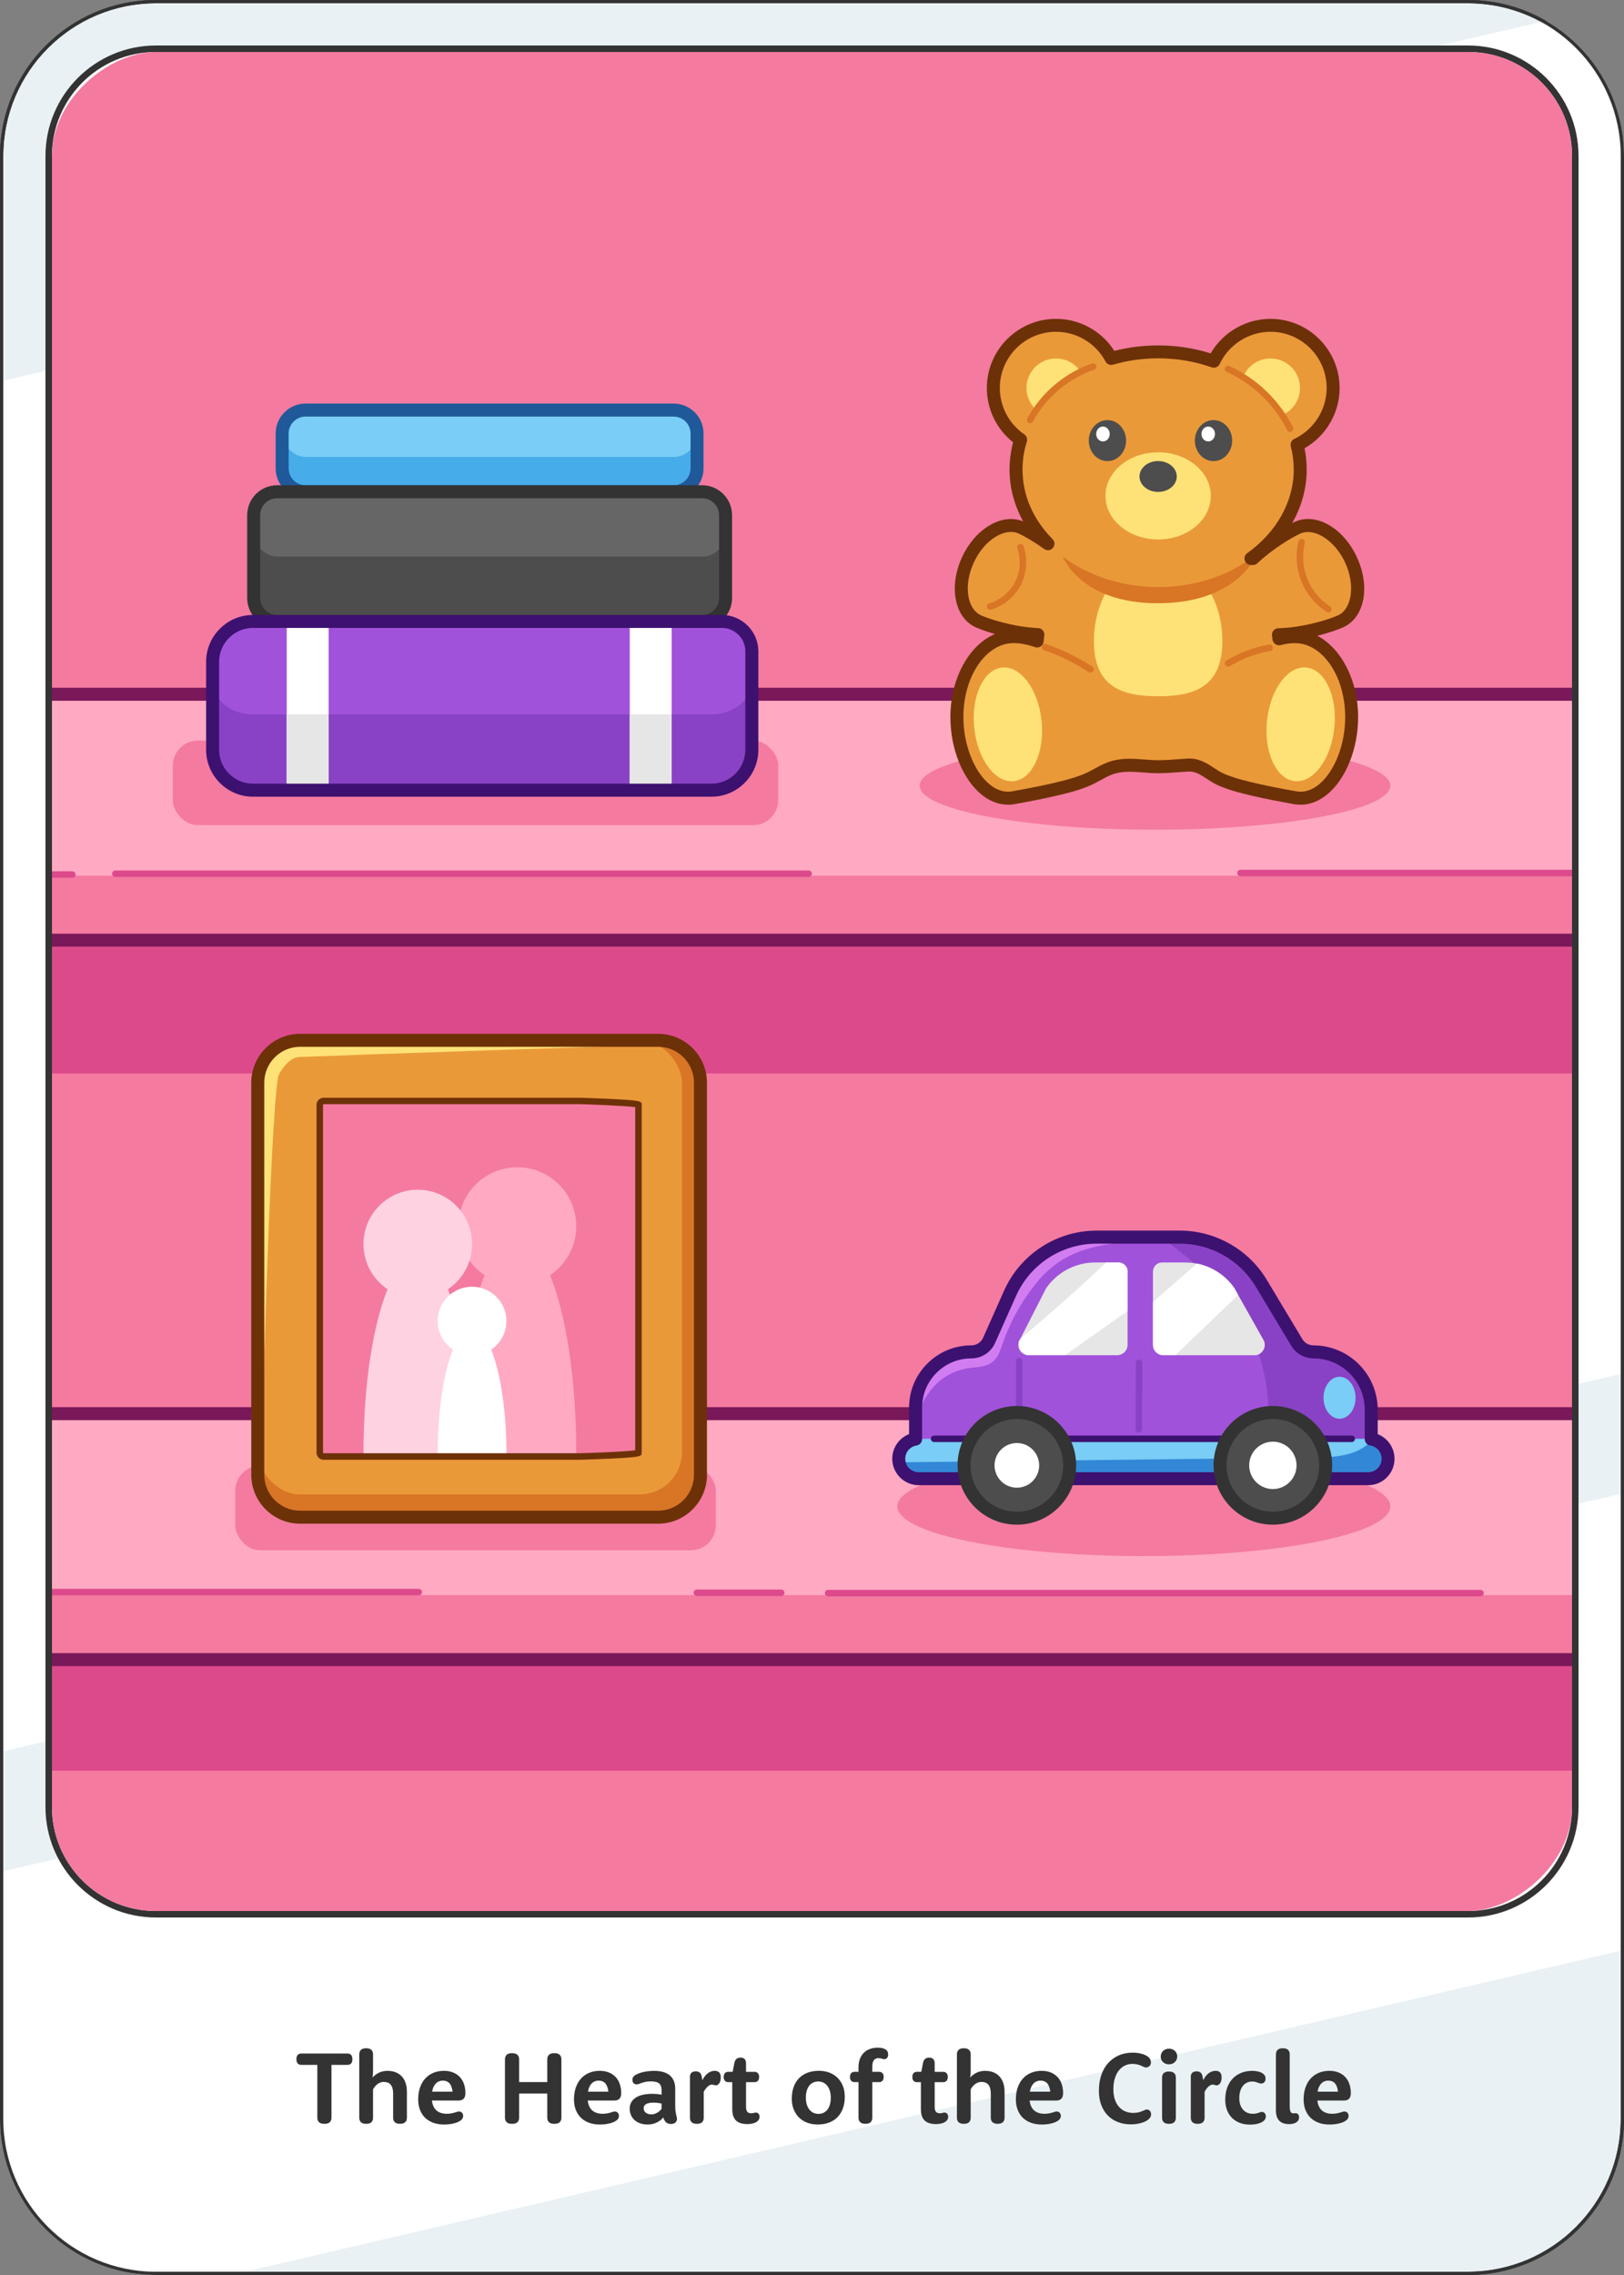 <?xml version="1.0" encoding="UTF-8"?>
<svg id="Expanded" xmlns="http://www.w3.org/2000/svg" xmlns:xlink="http://www.w3.org/1999/xlink" viewBox="0 0 500 700">
  <rect x="0" y="0" width="500" height="700" fill="#808080" stroke="none"/>
  <defs>
    <style>
      .cls-1 {
        fill: #ffa9c2;
      }

      .cls-2 {
        fill: #3d1170;
      }

      .cls-3 {
        fill: #3288d6;
      }

      .cls-4 {
        fill: #a152db;
      }

      .cls-5 {
        fill: #4d4d4d;
      }

      .cls-6 {
        fill: #fff;
      }

      .cls-7 {
        fill: #ea9939;
      }

      .cls-8 {
        fill: #d87625;
      }

      .cls-9 {
        fill: none;
      }

      .cls-10 {
        fill: #f47aa0;
      }

      .cls-11 {
        fill: #e9f1f4;
      }

      .cls-12 {
        fill: #666;
      }

      .cls-13 {
        fill: #79cdf6;
      }

      .cls-14 {
        fill: #7a1859;
      }

      .cls-15 {
        fill: #ffe277;
      }

      .cls-16 {
        fill: #333;
      }

      .cls-17 {
        fill: #47acea;
      }

      .cls-18 {
        fill: #8942c5;
      }

      .cls-19 {
        fill: #dd4a8c;
      }

      .cls-20 {
        fill: #6d3108;
      }

      .cls-21 {
        clip-path: url(#clippath-2);
      }

      .cls-22 {
        fill: #d27cf2;
      }

      .cls-23 {
        clip-path: url(#clippath);
      }

      .cls-24 {
        fill: #1f5999;
      }

      .cls-25 {
        fill: #ffd2e1;
      }

      .cls-26 {
        fill: #e6e6e6;
      }
    </style>
    <clipPath id="clippath">
      <rect class="cls-9" x="-36" y="968" width="572" height="468" rx="32" ry="32" transform="translate(1452 952) rotate(90)"/>
    </clipPath>
    <clipPath id="clippath-1">
      <rect class="cls-9" x="-736" y="968" width="572" height="468" rx="32" ry="32" transform="translate(752 1652) rotate(90)"/>
    </clipPath>
    <clipPath id="clippath-2">
      <rect class="cls-9" x="-36" y="68" width="572" height="468" rx="32" ry="32" transform="translate(552 52) rotate(90)"/>
    </clipPath>
  </defs>
  <g class="cls-23">
    <g>
      <g id="_x3C_Radial_Repeat_x3E_">
        <rect class="cls-6" x="189.31" y="670.49" width="1" height="440.48" transform="translate(-218.48 76.65) rotate(-14.61)"/>
      </g>
      <g id="_x3C_Radial_Repeat_x3E_-2" data-name="_x3C_Radial_Repeat_x3E_">
        <rect class="cls-6" x="33.95" y="882.21" width="440.48" height="1" transform="translate(-630.23 1130.87) rotate(-89.61)"/>
      </g>
      <g id="_x3C_Radial_Repeat_x3E_-3" data-name="_x3C_Radial_Repeat_x3E_">
        <rect class="cls-6" x="98.22" y="891.13" width="440.48" height="1" transform="translate(-625.72 962) rotate(-74.61)"/>
      </g>
    </g>
  </g>
  <g>
    <g>
      <path class="cls-11" d="M48,699.5c-26.19,0-47.5-21.31-47.5-47.5V48C.5,21.81,21.81.5,48,.5h404c8.33,0,16.53,2.19,23.71,6.33,14.67,8.47,23.79,24.24,23.79,41.17v604c0,26.19-21.31,47.5-47.5,47.5H48Z"/>
      <path class="cls-16" d="M452,1c8.25,0,16.36,2.17,23.46,6.27,14.52,8.38,23.54,23.98,23.54,40.73v604c0,25.92-21.08,47-47,47H48c-25.92,0-47-21.08-47-47V48C1,22.08,22.08,1,48,1h404M452,0H48C21.49,0,0,21.49,0,48v604c0,26.51,21.49,48,48,48h404c26.51,0,48-21.49,48-48V48c0-17.79-9.67-33.31-24.04-41.6-7.05-4.07-15.23-6.4-23.96-6.4h0Z"/>
    </g>
    <path class="cls-6" d="M500,48v374.52L0,539.11V117.39L475.96,6.4c14.37,8.29,24.04,23.81,24.04,41.6Z"/>
    <path class="cls-6" d="M500,459.42v140.57l-428.9,100.01h-23.1c-26.51,0-48-21.49-48-48v-75.99l500-116.59Z"/>
    <path class="cls-16" d="M452,1c25.92,0,47,21.08,47,47v604c0,25.92-21.08,47-47,47H48c-25.92,0-47-21.08-47-47V48C1,22.08,22.08,1,48,1h404M452,0H48C21.49,0,0,21.49,0,48v604c0,26.51,21.49,48,48,48h404c26.51,0,48-21.49,48-48V48c0-26.51-21.49-48-48-48h0Z"/>
    <g>
      <rect class="cls-6" x="15" y="15" width="470" height="574" rx="33" ry="33"/>
      <path class="cls-16" d="M452,16c17.67,0,32,14.33,32,32v508c0,17.67-14.33,32-32,32H48c-17.67,0-32-14.33-32-32V48c0-17.67,14.33-32,32-32h404M452,14H48c-18.75,0-34,15.25-34,34v508c0,18.75,15.25,34,34,34h404c18.75,0,34-15.25,34-34V48c0-18.75-15.25-34-34-34h0Z"/>
    </g>
  </g>
  <g class="cls-21">
    <rect class="cls-10" x="4.41" y="14" width="491.18" height="648.83"/>
    <rect class="cls-19" x="10.53" y="291.28" width="482.36" height="39.03"/>
    <rect class="cls-19" x="10.53" y="505.79" width="482.36" height="39.03"/>
    <rect class="cls-1" x="-8.06" y="213.6" width="532.67" height="75.68"/>
    <ellipse class="cls-10" cx="355.6" cy="241.74" rx="72.45" ry="13.55"/>
    <rect class="cls-10" x="-8.06" y="269.45" width="532.67" height="19.84"/>
    <path class="cls-14" d="M524.61,291.29H-8.06c-1.1,0-2-.9-2-2v-75.68c0-1.1.9-2,2-2h532.67c1.1,0,2,.9,2,2v75.68c0,1.1-.9,2-2,2ZM-6.06,287.29h528.67v-71.68H-6.06v71.68Z"/>
    <rect class="cls-10" x="53.22" y="227.91" width="186.36" height="25.97" rx="7.63" ry="7.63"/>
    <rect class="cls-1" x="-8.06" y="434.97" width="532.67" height="75.68"/>
    <ellipse class="cls-10" cx="352.16" cy="463.5" rx="75.89" ry="15.3"/>
    <rect class="cls-10" x="72.44" y="451.03" width="147.93" height="25.97" rx="7.63" ry="7.63"/>
    <rect class="cls-10" x="-8.06" y="490.81" width="532.67" height="19.84"/>
    <path class="cls-14" d="M524.61,512.65H-8.06c-1.1,0-2-.9-2-2v-75.68c0-1.1.9-2,2-2h532.67c1.1,0,2,.9,2,2v75.68c0,1.1-.9,2-2,2ZM-6.06,508.65h528.67v-71.68H-6.06v71.68Z"/>
    <g>
      <rect class="cls-8" x="79.36" y="320.09" width="136.3" height="146.74" rx="13.05" ry="13.05"/>
      <rect class="cls-7" x="79.36" y="320.09" width="130.6" height="139.74" rx="13.05" ry="13.05"/>
      <path class="cls-15" d="M80.36,452.29s2.67-107.1,5.29-121.1c.11-.6,2.9-5.81,6.49-5.96,16.48-.67,110.96-3.82,110.96-3.82,0,0-110.48-.64-114.51-.64s-6.97,3.26-8.23,6.85c-1.26,3.59,0,124.67,0,124.67Z"/>
      <path class="cls-20" d="M202.61,468.83h-110.2c-8.3,0-15.05-6.75-15.05-15.05v-120.64c0-8.3,6.75-15.05,15.05-15.05h110.2c8.3,0,15.05,6.75,15.05,15.05v120.64c0,8.3-6.75,15.05-15.05,15.05ZM92.41,322.09c-6.09,0-11.05,4.96-11.05,11.05v120.64c0,6.09,4.96,11.05,11.05,11.05h110.2c6.09,0,11.05-4.96,11.05-11.05v-120.64c0-6.09-4.96-11.05-11.05-11.05h-110.2Z"/>
      <path class="cls-10" d="M178.45,338.76h-78.82c-.65,0-1.18.53-1.18,1.18v107.03c0,.65.53,1.18,1.18,1.18h78.82c.65,0,18.12-.53,18.12-1.18v-107.03c0-.65-17.47-1.18-18.12-1.18Z"/>
      <path class="cls-1" d="M177.43,377.3c0-10.02-8.13-18.15-18.15-18.15s-18.15,8.13-18.15,18.15c0,6.29,3.2,11.83,8.07,15.09-4.86,11.84-8.07,32.01-8.07,54.9h36.3c0-22.89-3.2-43.06-8.07-54.9,4.86-3.26,8.07-8.8,8.07-15.09Z"/>
      <path class="cls-25" d="M145.34,382.79c0-9.24-7.49-16.72-16.72-16.72s-16.72,7.49-16.72,16.72c0,5.8,2.95,10.9,7.43,13.9-4.48,10.91-7.43,29.5-7.43,50.59h33.45c0-21.09-2.95-39.68-7.43-50.59,4.48-3,7.43-8.11,7.43-13.9Z"/>
      <path class="cls-6" d="M155.92,406.49c0-5.84-4.74-10.58-10.58-10.58s-10.58,4.74-10.58,10.58c0,3.67,1.87,6.9,4.7,8.79-2.84,6.9-4.7,18.66-4.7,32h21.16c0-13.34-1.87-25.1-4.7-32,2.83-1.9,4.7-5.13,4.7-8.79Z"/>
      <path class="cls-20" d="M178.45,449.16h-78.82c-1.2,0-2.18-.98-2.18-2.18v-107.03c0-1.2.98-2.18,2.18-2.18h78.82c.32,0,4.82.13,9.35.35,9.77.47,9.77.73,9.77,1.83v107.03c0,1.1,0,1.37-9.77,1.83-4.53.22-9.03.35-9.35.35ZM99.63,339.76c-.1,0-.18.08-.18.18v107.03c0,.1.08.18.18.18h78.82c1.06,0,14.1-.44,17.12-.91v-105.58c-3.02-.47-16.06-.91-17.12-.91h-78.82ZM196.08,340.78h0,0Z"/>
    </g>
    <g>
      <path class="cls-4" d="M422.19,433.76v13.8c0,3.18-2.58,5.76-5.76,5.76h-128.77c-3.18,0-5.76-2.58-5.76-5.76v-14.42c0-4.74,1.92-9.04,5.03-12.15,3.11-3.1,7.4-5.03,12.15-5.03,2.36,0,4.5-1.39,5.46-3.54l6.43-14.44c4.7-10.53,15.15-17.32,26.68-17.32h25.64c10.26,0,19.76,5.39,25.04,14.18l10.94,18.22c1.08,1.8,3.03,2.9,5.13,2.9,9.83,0,17.8,7.97,17.8,17.8Z"/>
      <path class="cls-22" d="M354.66,381.68c-6.61.34-13.31.69-19.68,2.53-6.42,1.86-11.52,5.21-15.72,10.33-4.32,5.25-7.76,11.23-10.12,17.61-.17.45-.33.9-.48,1.35-.66,1.94-1.3,4.01-2.84,5.36-1.61,1.41-3.87,1.74-6,1.92-5.62.48-10.09,2.82-13.55,7.34-3.14,4.1-4.85,9.49-3.56,14.61l-.81-2.35v-7.26c0-4.74,1.92-9.04,5.03-12.15,3.11-3.1,7.4-5.03,12.15-5.03,2.36,0,4.5-1.39,5.46-3.54l6.43-14.44c4.7-10.53,15.15-17.32,26.68-17.32h14.57c.82.34,1.63.68,2.44,1.03Z"/>
      <path class="cls-18" d="M313.78,435.07c-.55,0-1-.45-1-1v-15.24c0-.55.45-1,1-1s1,.45,1,1v15.24c0,.55-.45,1-1,1Z"/>
      <path class="cls-18" d="M422.19,433.76v13.8c0,3.18-2.58,5.76-5.76,5.76h-28.79c6.01-17.99,2.53-39.01-9.29-53.9-5.8-7.28-13.28-13.04-20.71-18.64l.03-.12h5.62c10.26,0,19.76,5.39,25.04,14.18l10.94,18.22c1.08,1.8,3.03,2.9,5.13,2.9,9.83,0,17.8,7.97,17.8,17.8Z"/>
      <path class="cls-26" d="M386.17,416.99h-27.99c-1.78,0-3.21-1.44-3.21-3.21v-22.52c0-1.54,1.25-2.8,2.8-2.8h7.17c1.2,0,2.39.12,3.54.35,4.65.91,8.84,3.61,11.58,7.61l1.16,2.05,7.61,13.51c1.47,2.13-.06,5.03-2.64,5.03Z"/>
      <path class="cls-26" d="M347.16,391.25v22.52c0,1.77-1.44,3.21-3.21,3.21h-27.17c-2.59,0-4.11-2.9-2.65-5.03l.04-.06,7.9-15.49c3.42-4.98,9.08-7.95,15.12-7.95h7.17c1.55,0,2.81,1.26,2.81,2.8Z"/>
      <path class="cls-13" d="M427.37,448.84c0,1.7-.69,3.23-1.8,4.34-1.11,1.11-2.65,1.8-4.35,1.8h-138.37c-2.46,0-4.59-1.45-5.56-3.55-.38-.79-.58-1.66-.58-2.59,0-1.69.69-3.23,1.8-4.34,1.11-1.11,2.64-1.8,4.34-1.8h138.37c1.42,0,2.73.49,3.78,1.3,1.44,1.12,2.37,2.87,2.37,4.84Z"/>
      <path class="cls-3" d="M427.37,448.84c0,1.7-.69,3.23-1.8,4.34-1.11,1.11-2.65,1.8-4.35,1.8h-138.37c-2.46,0-4.59-1.45-5.56-3.55-.13-.48-.19-.96-.19-1.49,42.54-.49,85.09-.97,127.62-1.47,6.27-.07,13.3-.48,17.47-5.16l2.82.69c1.44,1.12,2.37,2.87,2.37,4.84Z"/>
      <path class="cls-2" d="M416.18,443.7h-128.6c-.55,0-1-.45-1-1s.45-1,1-1h128.6c.55,0,1,.45,1,1s-.45,1-1,1Z"/>
      <path class="cls-2" d="M421.23,456.98h-138.38c-4.49,0-8.14-3.65-8.14-8.14,0-2.17.85-4.22,2.38-5.75.81-.81,1.76-1.42,2.8-1.83v-8.14c0-5.12,1.99-9.93,5.61-13.55,3.62-3.62,8.44-5.61,13.56-5.61,1.56,0,2.99-.93,3.63-2.37l6.44-14.44c5-11.24,16.19-18.5,28.5-18.5h25.64c10.9,0,21.15,5.8,26.75,15.15l10.94,18.22c.72,1.2,2.02,1.94,3.41,1.94,10.92,0,19.8,8.88,19.8,19.8v7.51c3.05,1.19,5.18,4.2,5.18,7.58,0,2.17-.85,4.22-2.38,5.75-1.54,1.54-3.58,2.38-5.75,2.38ZM337.64,382.66c-10.73,0-20.48,6.33-24.84,16.13l-6.44,14.44c-1.29,2.88-4.14,4.74-7.29,4.74-4.06,0-7.87,1.58-10.73,4.44-2.86,2.86-4.44,6.67-4.44,10.72v9.66c0,.99-.72,1.83-1.7,1.98-.87.13-1.66.53-2.28,1.15-.78.78-1.21,1.82-1.21,2.93,0,2.28,1.86,4.14,4.14,4.14h138.38c1.1,0,2.14-.43,2.93-1.21.78-.78,1.21-1.82,1.21-2.93,0-2.02-1.5-3.77-3.49-4.08-.98-.15-1.7-.99-1.7-1.98v-9.03c0-8.71-7.09-15.8-15.8-15.8-2.79,0-5.41-1.49-6.84-3.88l-10.94-18.22c-4.88-8.15-13.82-13.2-23.32-13.2h-25.64Z"/>
      <circle class="cls-5" cx="313.07" cy="450.88" r="16.26"/>
      <circle class="cls-6" cx="313.07" cy="450.88" r="6.87"/>
      <circle class="cls-5" cx="391.89" cy="450.88" r="16.26"/>
      <circle class="cls-6" cx="391.89" cy="450.88" r="7.29"/>
      <path class="cls-16" d="M313.07,469.13c-10.07,0-18.26-8.19-18.26-18.26s8.19-18.26,18.26-18.26,18.26,8.19,18.26,18.26-8.19,18.26-18.26,18.26ZM313.07,436.62c-7.86,0-14.26,6.4-14.26,14.26s6.4,14.26,14.26,14.26,14.26-6.4,14.26-14.26-6.4-14.26-14.26-14.26Z"/>
      <path class="cls-16" d="M391.89,469.13c-10.07,0-18.26-8.19-18.26-18.26s8.19-18.26,18.26-18.26,18.26,8.19,18.26,18.26-8.19,18.26-18.26,18.26ZM391.89,436.62c-7.86,0-14.26,6.4-14.26,14.26s6.4,14.26,14.26,14.26,14.26-6.4,14.26-14.26-6.4-14.26-14.26-14.26Z"/>
      <ellipse class="cls-13" cx="412.42" cy="430.08" rx="4.93" ry="6.46"/>
      <path class="cls-6" d="M381.21,398.45c-6.45,6.17-12.9,12.35-19.35,18.53h-3.68c-1.78,0-3.21-1.44-3.21-3.21v-13.14c4.5-3.95,9-7.89,13.51-11.84,4.65.91,8.84,3.61,11.58,7.61l1.16,2.05Z"/>
      <path class="cls-6" d="M347.16,391.25v12.14c-6.44,4.53-12.87,9.06-19.3,13.6h-11.07c-2.59,0-4.11-2.9-2.65-5.03l.04-.06c9.02-7.56,17.83-15.38,26.4-23.44h3.78c1.55,0,2.81,1.26,2.81,2.8Z"/>
      <path class="cls-18" d="M350.6,440.83h0c-.55,0-1-.45-1-1l.1-20.52c0-.55.45-.95,1-1,.55,0,1,.45,1,1l-.1,20.52c0,.55-.45,1-1,1Z"/>
    </g>
    <g>
      <circle class="cls-7" cx="391.16" cy="119.38" r="19.29"/>
      <circle class="cls-15" cx="391.16" cy="119.38" r="9.08"/>
      <circle class="cls-7" cx="325.12" cy="119.38" r="19.29"/>
      <circle class="cls-15" cx="325.12" cy="119.38" r="9.08"/>
      <path class="cls-7" d="M415.93,172.18c3.71,7.93,2.32,16.42-3.1,18.95-5.42,2.53-28.42,8.87-33.44-1.88-5.56-11.89,14.59-24.32,20.01-26.86,5.42-2.53,12.82,1.84,16.53,9.78Z"/>
      <path class="cls-7" d="M298.03,172.18c-3.71,7.93-2.32,16.42,3.1,18.95,5.42,2.53,28.42,8.87,33.44-1.88,5.56-11.89-14.59-24.32-20.01-26.86-5.42-2.53-12.82,1.84-16.53,9.78Z"/>
      <path class="cls-7" d="M394.17,203.64c0,27.06-16.83,32.25-37.6,32.25s-37.6-5.19-37.6-32.25,16.83-49,37.6-49,37.6,21.94,37.6,49Z"/>
      <path class="cls-15" d="M376.34,197.27c0,14.23-8.85,16.96-19.77,16.96s-19.77-2.73-19.77-16.96,8.85-25.76,19.77-25.76,19.77,11.53,19.77,25.76Z"/>
      <path class="cls-8" d="M327.18,171.29s5.47,14.33,29.23,14.33,29.79-13.77,29.79-13.77l-59.02-.57Z"/>
      <ellipse class="cls-7" cx="356.57" cy="144.45" rx="43.76" ry="36.19"/>
      <ellipse class="cls-15" cx="356.57" cy="152.58" rx="16.21" ry="13.41"/>
      <ellipse class="cls-5" cx="340.96" cy="135.57" rx="5.74" ry="6.31"/>
      <ellipse class="cls-5" cx="373.62" cy="135.57" rx="5.74" ry="6.31"/>
      <ellipse class="cls-6" cx="371.99" cy="133.54" rx="2.08" ry="2.29"/>
      <ellipse class="cls-6" cx="339.58" cy="133.54" rx="2.08" ry="2.29"/>
      <ellipse class="cls-5" cx="356.57" cy="146.61" rx="5.74" ry="4.75"/>
      <path class="cls-7" d="M369.99,220.66c-3.62,16.55-1.9,19.22,28.71,24.78,9.49,1.72,17.46-11.09,17.46-24.78s-7.82-24.78-17.46-24.78-25.27,9.06-28.71,24.78Z"/>
      <ellipse class="cls-15" cx="400.45" cy="222.87" rx="17.57" ry="10.42" transform="translate(138.05 598.61) rotate(-84.17)"/>
      <path class="cls-7" d="M340.78,220.66c3.62,16.55,1.9,19.22-28.71,24.78-9.49,1.72-17.46-11.09-17.46-24.78s7.82-24.78,17.46-24.78,25.27,9.06,28.71,24.78Z"/>
      <ellipse class="cls-15" cx="310.32" cy="222.87" rx="10.42" ry="17.57" transform="translate(-21.04 32.68) rotate(-5.83)"/>
      <path class="cls-20" d="M310.34,247.6c-2.9,0-5.75-1.11-8.32-3.26-5.72-4.77-9.41-14.07-9.41-23.68,0-12.02,5.79-22.22,13.73-25.59-2.54-.71-4.67-1.48-6.04-2.11-3.24-1.51-5.41-4.69-6.1-8.94-.65-3.97.07-8.47,2.03-12.67,1.96-4.2,4.95-7.64,8.42-9.69,3.55-2.1,7.21-2.53,10.36-1.23-2.74-4.97-4.19-10.43-4.19-15.96,0-2.82.37-5.63,1.1-8.37-5.09-4.03-8.09-10.17-8.09-16.7,0-11.74,9.55-21.29,21.29-21.29,7.32,0,14.07,3.74,17.96,9.86,4.37-1.12,8.9-1.69,13.48-1.69,5.58,0,11.01.82,16.17,2.45,3.78-6.5,10.83-10.62,18.42-10.62,11.74,0,21.29,9.55,21.29,21.29,0,7.67-4.19,14.77-10.8,18.53.45,2.16.67,4.36.67,6.54,0,5.78-1.56,11.4-4.48,16.49.26-.13.49-.24.7-.34,6.52-3.05,14.95,1.67,19.19,10.74,4.24,9.07,2.45,18.57-4.07,21.61-1.46.68-4.42,1.75-8.09,2.65,7.35,3.83,12.58,13.62,12.58,25.05,0,9.61-3.7,18.91-9.41,23.68-3.19,2.67-6.79,3.72-10.41,3.07-4.62-.84-8.5-1.58-12.42-2.48-3.45-.79-7.1-1.68-10.61-3.18-1.39-.59-2.58-1.37-3.73-2.13-1.93-1.26-3.59-2.35-5.71-2.23-.98.06-1.96.13-2.94.2-2.06.15-4.2.31-6.36.31-1.57,0-3.11-.12-4.6-.23-3.37-.26-6.55-.51-9.6.65-1.18.45-2.29,1.06-3.48,1.71-.62.34-1.25.69-1.89,1.01-3.17,1.6-6.64,2.54-9.65,3.29-4.91,1.23-9.86,2.16-14.92,3.08-.7.13-1.39.19-2.08.19ZM312.07,197.88c-8.53,0-15.46,10.22-15.46,22.78,0,8.35,3.21,16.63,7.98,20.61,2.28,1.91,4.68,2.65,7.13,2.2,4.99-.91,9.87-1.82,14.66-3.02,2.8-.7,6.03-1.57,8.82-2.98.6-.3,1.18-.62,1.77-.94,1.25-.69,2.54-1.4,3.98-1.94,3.89-1.47,7.67-1.18,11.33-.9,1.42.11,2.88.22,4.3.22,2.01,0,4.07-.15,6.06-.3,1-.07,2.01-.15,3.01-.2,3.43-.2,5.92,1.44,8.12,2.88,1.05.69,2.05,1.34,3.11,1.79,3.2,1.37,6.67,2.21,9.93,2.96,3.85.88,7.68,1.62,12.24,2.44,2.45.44,4.84-.3,7.13-2.2,4.77-3.98,7.98-12.26,7.98-20.61,0-12.56-6.94-22.78-15.46-22.78-1.35,0-2.85.2-4.44.6-.56.14-1.15.03-1.63-.3-.47-.33-.78-.85-.85-1.42-.05-.4-.1-.81-.15-1.21-.08-.56.09-1.13.46-1.56s.91-.69,1.47-.7c7.79-.17,15.9-2.8,18.41-3.97,4.34-2.03,5.32-9.49,2.14-16.3-3.18-6.8-9.53-10.84-13.87-8.81-2.78,1.3-8.56,4.79-13.1,9.09-.38.36-.86.55-1.39.55-.86,0-1.66-.02-2.26-.91s-.38-2.11.5-2.74c9.11-6.51,14.33-15.9,14.33-25.76,0-2.37-.31-4.76-.91-7.1-.24-.93.22-1.9,1.09-2.31,6.04-2.84,9.95-8.99,9.95-15.66,0-9.54-7.76-17.29-17.29-17.29-6.65,0-12.79,3.89-15.64,9.91-.44.93-1.51,1.37-2.47,1.03-5.22-1.84-10.76-2.77-16.48-2.77-4.74,0-9.41.65-13.88,1.95-.91.26-1.87-.14-2.32-.98-3.02-5.64-8.87-9.14-15.25-9.14-9.54,0-17.29,7.76-17.29,17.29,0,5.7,2.81,11.04,7.53,14.27.73.5,1.04,1.41.78,2.25-.88,2.78-1.32,5.66-1.32,8.55,0,7.89,3.2,15.31,9.26,21.45.73.74.77,1.92.09,2.7-.68.79-1.84.93-2.69.32-3.18-2.29-6.17-3.96-7.76-4.71-2.01-.94-4.51-.63-7.04.87-2.78,1.64-5.21,4.46-6.83,7.94-1.62,3.48-2.23,7.15-1.71,10.33.48,2.91,1.84,5.03,3.85,5.96,2.35,1.1,10.06,3.62,17.63,3.95.56.02,1.08.28,1.45.71.36.43.52.99.45,1.55-.08.63-.16,1.27-.22,1.91-.06.61-.4,1.16-.91,1.49-.52.33-1.15.4-1.73.2-2.36-.82-4.63-1.25-6.58-1.25ZM385.16,171.84h0,0Z"/>
      <path class="cls-8" d="M335.77,206.97c-.19,0-.38-.05-.55-.16-4.31-2.82-8.96-5.1-13.82-6.77-.52-.18-.8-.75-.62-1.27s.75-.8,1.27-.62c5.02,1.73,9.82,4.08,14.26,6.99.46.3.59.92.29,1.38-.19.29-.51.45-.84.45Z"/>
      <path class="cls-8" d="M378.11,205.1c-.34,0-.67-.17-.86-.48-.29-.47-.13-1.09.34-1.37,4.05-2.45,8.47-4.11,13.13-4.92.54-.09,1.06.27,1.16.81.09.54-.27,1.06-.81,1.16-4.36.76-8.66,2.37-12.44,4.66-.16.1-.34.15-.52.15Z"/>
      <path class="cls-8" d="M397.18,132.91c-.37,0-.72-.2-.9-.55-3.95-7.9-10.56-14.26-18.6-17.91-.5-.23-.73-.82-.5-1.32.23-.5.82-.73,1.32-.5,8.46,3.84,15.41,10.53,19.57,18.84.25.49.05,1.09-.45,1.34-.14.07-.3.11-.45.11Z"/>
      <path class="cls-8" d="M317.16,130.25c-.16,0-.32-.04-.47-.12-.49-.26-.67-.87-.41-1.35,4.22-7.87,11.49-14.04,19.94-16.92.52-.18,1.09.1,1.27.62.18.52-.1,1.09-.62,1.27-7.98,2.72-14.84,8.54-18.83,15.97-.18.34-.53.53-.88.53Z"/>
      <path class="cls-8" d="M408.98,188.44c-.19,0-.37-.05-.54-.16-3.5-2.25-6.27-5.61-7.81-9.47-1.54-3.86-1.84-8.21-.85-12.25.13-.54.68-.86,1.21-.73.54.13.86.67.73,1.21-.89,3.64-.62,7.55.77,11.03,1.39,3.48,3.88,6.51,7.04,8.53.46.3.6.92.3,1.38-.19.3-.51.46-.84.46Z"/>
      <path class="cls-8" d="M304.82,187.63c-.43,0-.83-.28-.96-.72-.16-.53.15-1.09.68-1.24,3.39-1,6.38-3.47,7.99-6.61,1.61-3.14,1.87-7.01.7-10.35-.18-.52.09-1.09.61-1.27.52-.18,1.09.09,1.28.61,1.35,3.84,1.05,8.3-.81,11.92-1.86,3.62-5.3,6.47-9.2,7.62-.09.03-.19.04-.28.04Z"/>
    </g>
    <g>
      <rect class="cls-17" x="86.87" y="126.18" width="127.74" height="25.13" rx="7.21" ry="7.21"/>
      <rect class="cls-13" x="86.87" y="126.18" width="127.74" height="14.42" rx="7.21" ry="7.21"/>
      <path class="cls-24" d="M207.4,153.31h-113.32c-5.08,0-9.21-4.13-9.21-9.21v-10.71c0-5.08,4.13-9.21,9.21-9.21h113.32c5.08,0,9.21,4.13,9.21,9.21v10.71c0,5.08-4.13,9.21-9.21,9.21ZM94.08,128.18c-2.87,0-5.21,2.34-5.21,5.21v10.71c0,2.87,2.34,5.21,5.21,5.21h113.32c2.87,0,5.21-2.34,5.21-5.21v-10.71c0-2.87-2.34-5.21-5.21-5.21h-113.32Z"/>
      <rect class="cls-5" x="78.1" y="151.31" width="145.29" height="39.9" rx="7.21" ry="7.21"/>
      <rect class="cls-12" x="78.1" y="151.31" width="145.29" height="19.95" rx="7.21" ry="7.21"/>
      <path class="cls-16" d="M216.18,193.21H85.31c-5.08,0-9.21-4.13-9.21-9.21v-25.48c0-5.08,4.13-9.21,9.21-9.21h130.87c5.08,0,9.21,4.13,9.21,9.21v25.48c0,5.08-4.13,9.21-9.21,9.21ZM85.31,153.31c-2.87,0-5.21,2.34-5.21,5.21v25.48c0,2.87,2.34,5.21,5.21,5.21h130.87c2.87,0,5.21-2.34,5.21-5.21v-25.48c0-2.87-2.34-5.21-5.21-5.21H85.31Z"/>
      <path class="cls-18" d="M77.9,191.21h144.37c5.08,0,9.21,4.13,9.21,9.21v30.27c0,6.87-5.57,12.44-12.44,12.44H77.9c-6.87,0-12.44-5.57-12.44-12.44v-27.04c0-6.87,5.57-12.44,12.44-12.44Z"/>
      <path class="cls-4" d="M77.9,191.21h144.37c5.08,0,9.21,4.13,9.21,9.21v6.92c0,6.87-5.57,12.44-12.44,12.44H77.9c-6.87,0-12.44-5.57-12.44-12.44v-3.69c0-6.87,5.57-12.44,12.44-12.44Z"/>
      <path class="cls-4" d="M77.9,191.21h144.37c5.08,0,9.21,4.13,9.21,9.21v6.92c0,6.87-5.57,12.44-12.44,12.44H77.9c-6.87,0-12.44-5.57-12.44-12.44v-3.69c0-6.87,5.57-12.44,12.44-12.44Z"/>
      <path class="cls-4" d="M231.48,203.93v5.67c0,5.63-5.57,10.2-12.45,10.2H77.9c-6.88,0-12.45-4.56-12.45-10.2v-3.01c0-5.63,5.57-10.19,12.45-10.19h144.37c5.08,0,9.21,3.37,9.21,7.53Z"/>
      <rect class="cls-6" x="88.27" y="191.21" width="12.91" height="50.89"/>
      <rect class="cls-26" x="88.27" y="219.79" width="12.91" height="22.31"/>
      <rect class="cls-6" x="193.89" y="191.21" width="12.91" height="50.89"/>
      <rect class="cls-26" x="193.89" y="219.79" width="12.91" height="22.31"/>
      <path class="cls-2" d="M219.03,245.14H77.9c-7.96,0-14.44-6.48-14.44-14.44v-27.04c0-7.96,6.48-14.44,14.44-14.44h144.37c6.18,0,11.21,5.03,11.21,11.21v30.27c0,7.96-6.48,14.44-14.44,14.44ZM77.9,193.21c-5.76,0-10.44,4.68-10.44,10.44v27.04c0,5.76,4.68,10.44,10.44,10.44h141.14c5.76,0,10.44-4.68,10.44-10.44v-30.27c0-3.97-3.23-7.21-7.21-7.21H77.9Z"/>
    </g>
    <path class="cls-19" d="M248.97,269.84H35.51c-.55,0-1-.45-1-1s.45-1,1-1h213.46c.55,0,1,.45,1,1s-.45,1-1,1Z"/>
    <path class="cls-19" d="M22.32,270.09h-8.47c-.55,0-1-.45-1-1s.45-1,1-1h8.39c.55,0,1.04.45,1.04,1s-.41,1-.96,1Z"/>
    <path class="cls-19" d="M490.15,269.62h-108.23c-.55,0-1-.45-1-1s.45-1,1-1h108.23c.55,0,1,.45,1,1s-.45,1-1,1Z"/>
    <path class="cls-19" d="M455.82,491.19h-200.87c-.55,0-1-.45-1-1s.45-1,1-1h200.87c.55,0,1,.45,1,1s-.45,1-1,1Z"/>
    <path class="cls-19" d="M240.52,491.09h-25.97c-.55,0-1-.45-1-1s.45-1,1-1h25.97c.55,0,1,.45,1,1s-.45,1-1,1Z"/>
    <path class="cls-19" d="M12.26,491.51c-.45,0-.86-.3-.97-.76-.13-.54.19-1.08.73-1.21l2.51-.63c.08-.02.16-.03.24-.03h114.17c.55,0,1,.45,1,1s-.45,1-1,1H14.9l-2.4.6c-.08.02-.16.03-.24.03Z"/>
  </g>
  <g>
    <path class="cls-16" d="M92.78,635.35c-.47,0-.84-.14-1.11-.43-.27-.29-.41-.73-.41-1.32s.14-1.03.41-1.32c.27-.29.64-.43,1.11-.43h14.2c.47,0,.84.14,1.11.43.27.29.41.73.41,1.32s-.14,1.03-.41,1.32c-.27.29-.64.43-1.11.43h-4.92v16.22c0,.62-.18,1.09-.53,1.42-.36.33-.9.5-1.65.5s-1.29-.17-1.65-.5c-.36-.33-.53-.81-.53-1.42v-16.22h-4.92Z"/>
    <path class="cls-16" d="M110.61,632.1c0-.59.17-1.05.52-1.38.35-.33.88-.49,1.6-.49s1.25.16,1.6.49c.35.33.52.79.52,1.38v4.7c0,.41-.01.8-.03,1.18-.02.38-.06.79-.11,1.23h.05c.3-.38.67-.71,1.11-1,.19-.12.4-.25.63-.37.23-.12.49-.23.78-.33.29-.1.6-.18.93-.23.33-.06.7-.09,1.09-.09.92,0,1.74.14,2.48.42.74.28,1.37.7,1.89,1.25.52.55.92,1.23,1.2,2.04.28.81.41,1.74.41,2.79v7.92c0,.59-.17,1.05-.52,1.38-.35.33-.88.49-1.6.49s-1.25-.16-1.6-.49c-.35-.33-.52-.79-.52-1.38v-7.42c0-.63-.07-1.18-.2-1.64-.13-.46-.32-.83-.56-1.12-.25-.29-.54-.5-.9-.64-.35-.13-.76-.2-1.2-.2-.28,0-.54.03-.78.1-.24.07-.47.15-.68.26-.21.1-.41.23-.58.37s-.33.28-.46.41c-.33.34-.61.72-.83,1.14v8.75c0,.59-.17,1.05-.52,1.38-.35.33-.88.49-1.6.49s-1.25-.16-1.6-.49c-.35-.33-.52-.79-.52-1.38v-19.52Z"/>
    <path class="cls-16" d="M133,646.32v.03c.06.65.21,1.22.44,1.72.23.5.53.92.91,1.27.38.34.84.6,1.37.78.53.18,1.12.27,1.78.27.54,0,1.01-.04,1.4-.11.39-.07.73-.15,1.02-.24.29-.09.55-.17.77-.24.22-.07.43-.11.63-.11s.38.04.53.11c.16.07.29.17.4.29.11.12.19.26.25.41.06.16.09.32.09.5,0,.26-.04.49-.12.68-.08.19-.22.38-.41.57-.16.16-.39.32-.69.49-.3.17-.67.33-1.12.47-.44.14-.96.26-1.55.35-.59.09-1.24.14-1.96.14-1.24,0-2.35-.18-3.34-.54-.99-.36-1.83-.88-2.52-1.55s-1.21-1.48-1.58-2.44c-.37-.95-.55-2.02-.55-3.21,0-1.38.2-2.62.59-3.71.39-1.09.93-2.01,1.63-2.76.7-.75,1.53-1.32,2.51-1.72.97-.4,2.04-.59,3.21-.59,1,0,1.91.16,2.72.47s1.5.76,2.08,1.35c.57.59,1.02,1.3,1.33,2.15s.47,1.8.47,2.88c0,.78-.18,1.36-.54,1.73s-.87.56-1.54.56h-8.22ZM139.34,643.6c-.14-1.17-.45-2.03-.95-2.58-.5-.55-1.2-.83-2.1-.83-.38,0-.73.07-1.08.2-.34.13-.66.33-.95.61-.29.28-.53.63-.74,1.05-.21.43-.37.94-.48,1.55h6.3Z"/>
    <path class="cls-16" d="M159.83,651.57c0,.62-.18,1.09-.53,1.42-.35.33-.91.5-1.66.5s-1.29-.17-1.64-.5c-.35-.33-.53-.81-.53-1.42v-17.91c0-.61.18-1.09.53-1.42.35-.33.9-.5,1.64-.5s1.3.17,1.66.5c.35.33.53.81.53,1.42v6.98h8.66v-6.98c0-.61.18-1.09.53-1.42.35-.33.91-.5,1.66-.5s1.27.17,1.63.5c.36.33.54.81.54,1.42v17.91c0,.62-.18,1.09-.53,1.42-.35.33-.9.5-1.64.5s-1.3-.17-1.66-.5c-.35-.33-.53-.81-.53-1.42v-7.41h-8.66v7.41Z"/>
    <path class="cls-16" d="M180.97,646.32v.03c.06.65.21,1.22.44,1.72.23.5.53.92.91,1.27.38.34.84.6,1.37.78.53.18,1.12.27,1.78.27.54,0,1.01-.04,1.4-.11.39-.07.73-.15,1.02-.24.29-.09.55-.17.77-.24.22-.07.43-.11.63-.11s.38.04.53.11c.16.07.29.17.4.29.11.12.19.26.25.41.06.16.09.32.09.5,0,.26-.04.49-.12.68-.08.19-.22.38-.41.57-.16.16-.39.32-.69.49-.3.17-.67.33-1.12.47-.44.14-.96.26-1.55.35-.59.09-1.24.14-1.96.14-1.24,0-2.35-.18-3.34-.54-.99-.36-1.83-.88-2.52-1.55s-1.21-1.48-1.58-2.44c-.37-.95-.55-2.02-.55-3.21,0-1.38.2-2.62.59-3.71.39-1.09.93-2.01,1.63-2.76.7-.75,1.53-1.32,2.51-1.72.97-.4,2.04-.59,3.21-.59,1,0,1.91.16,2.72.47s1.5.76,2.08,1.35c.57.59,1.02,1.3,1.33,2.15s.47,1.8.47,2.88c0,.78-.18,1.36-.54,1.73s-.87.56-1.54.56h-8.22ZM187.31,643.6c-.14-1.17-.45-2.03-.95-2.58-.5-.55-1.2-.83-2.1-.83-.38,0-.73.07-1.08.2-.34.13-.66.33-.95.61-.29.28-.53.63-.74,1.05-.21.43-.37.94-.48,1.55h6.3Z"/>
    <path class="cls-16" d="M203.69,643.23c0-.5-.06-.92-.17-1.28-.12-.35-.3-.64-.55-.86-.26-.22-.59-.39-1.02-.5-.42-.11-.94-.16-1.54-.16-.65,0-1.2.05-1.65.14s-.85.2-1.18.32c-.33.12-.62.23-.87.32-.25.09-.48.14-.7.14-.38,0-.69-.12-.93-.36-.25-.24-.37-.59-.37-1.05,0-.24.04-.45.11-.62.07-.18.2-.35.38-.53.17-.17.43-.34.8-.53.37-.19.82-.36,1.34-.52.53-.16,1.13-.29,1.8-.39.68-.1,1.41-.16,2.2-.16,2.18,0,3.81.47,4.91,1.41,1.09.94,1.64,2.32,1.64,4.12v5.11c0,.71.03,1.28.09,1.72.06.44.12.8.18,1.09.06.29.12.53.18.73.06.19.09.4.09.62s-.04.42-.12.61c-.08.19-.2.35-.36.49s-.35.25-.59.33-.5.12-.8.12c-.32,0-.61-.05-.87-.15-.26-.1-.48-.24-.67-.41-.19-.18-.35-.39-.48-.63-.13-.24-.24-.51-.32-.8h-.05c-.32.41-.71.77-1.17,1.08-.4.27-.89.52-1.49.73-.6.22-1.3.33-2.12.33-.87,0-1.64-.12-2.32-.37-.68-.25-1.26-.58-1.73-1.02-.47-.43-.84-.95-1.09-1.54s-.38-1.24-.38-1.94c0-.75.17-1.41.5-1.99.33-.57.8-1.05,1.41-1.43.6-.38,1.33-.67,2.19-.86.85-.19,1.81-.29,2.86-.29.44,0,.83.02,1.18.05.35.03.65.06.9.09.29.04.55.09.78.14v-1.29ZM203.69,647.26c-.21-.05-.44-.1-.69-.14-.22-.04-.47-.08-.77-.11-.29-.03-.62-.05-.98-.05-1.04,0-1.82.15-2.32.44-.51.29-.76.72-.76,1.28,0,.27.05.52.16.75.1.23.25.43.45.59.2.17.44.3.73.4.29.1.63.15,1.02.15.5,0,.95-.09,1.34-.27.39-.18.72-.37.99-.58.31-.25.59-.53.83-.84v-1.62Z"/>
    <path class="cls-16" d="M212.41,639.1c0-.57.15-1.01.45-1.31s.74-.45,1.31-.45c.28,0,.53.03.74.1.21.07.4.17.55.3.15.13.27.29.37.48.09.19.16.41.2.65l.2,1.14h.05c.2-.41.43-.78.69-1.13.26-.35.55-.65.88-.9.32-.25.67-.45,1.04-.59.37-.14.76-.21,1.16-.21.59,0,1.05.16,1.38.48.32.32.48.82.48,1.5,0,.79-.15,1.4-.45,1.84-.3.43-.66.65-1.08.65-.12,0-.22-.01-.31-.04-.09-.03-.19-.05-.27-.08-.09-.03-.18-.05-.27-.08-.09-.03-.2-.04-.33-.04-.25,0-.5.07-.74.2-.25.13-.47.3-.69.51-.21.21-.41.45-.6.71s-.35.54-.5.82v7.97c0,.59-.17,1.05-.52,1.38-.35.33-.88.49-1.6.49s-1.25-.16-1.6-.49c-.35-.33-.52-.79-.52-1.38v-12.52Z"/>
    <path class="cls-16" d="M224.2,640.66c-.42,0-.75-.13-1.01-.41-.26-.27-.38-.67-.38-1.19s.13-.9.38-1.17c.25-.27.59-.41,1.01-.41h1.38l.5-2.64c.11-.59.33-1.03.65-1.31.32-.28.74-.42,1.27-.42s.96.15,1.25.45c.29.3.44.73.44,1.29v2.64h2.64c.42,0,.75.14,1.01.41.25.27.38.66.38,1.17s-.13.92-.38,1.19c-.26.27-.59.41-1.01.41h-2.64v7.52c0,.74.12,1.27.38,1.58s.63.47,1.16.47c.19,0,.35,0,.49-.03.14-.02.27-.05.38-.08.11-.03.22-.06.31-.08.09-.02.19-.03.3-.03.17,0,.32.03.46.09s.26.15.36.26c.1.11.18.24.23.4.06.16.09.33.09.52,0,.29-.05.54-.14.74s-.23.39-.41.57c-.1.1-.25.21-.43.33-.18.12-.41.22-.67.31s-.58.17-.93.23c-.35.06-.76.09-1.2.09-1.58,0-2.75-.38-3.5-1.13-.75-.75-1.12-1.91-1.12-3.46v-8.3h-1.23Z"/>
    <path class="cls-16" d="M243.78,645.71c0-1.33.19-2.53.58-3.59.38-1.06.94-1.95,1.66-2.69.72-.73,1.6-1.29,2.63-1.68,1.03-.38,2.19-.58,3.48-.58,1.2,0,2.28.19,3.26.57.97.38,1.81.92,2.51,1.62.7.7,1.24,1.54,1.62,2.52.38.98.57,2.08.57,3.27,0,1.33-.19,2.53-.58,3.59-.39,1.06-.94,1.95-1.66,2.69s-1.59,1.29-2.62,1.68-2.19.58-3.48.58c-1.2,0-2.29-.19-3.27-.57-.98-.38-1.82-.92-2.52-1.62-.7-.7-1.24-1.54-1.62-2.52-.38-.98-.57-2.07-.57-3.28ZM248.11,645.4c0,.83.1,1.56.3,2.19s.48,1.15.83,1.57c.35.42.76.74,1.23.95.47.21.97.32,1.52.32s1.03-.1,1.49-.31c.46-.21.87-.52,1.21-.93.34-.41.61-.93.8-1.55.19-.62.29-1.35.29-2.18s-.1-1.55-.3-2.17-.48-1.15-.83-1.57c-.35-.42-.76-.74-1.23-.95-.47-.21-.97-.32-1.5-.32s-1.04.1-1.51.31c-.46.21-.87.52-1.21.93-.34.41-.61.93-.8,1.55-.19.62-.29,1.34-.29,2.16Z"/>
    <path class="cls-16" d="M263.08,640.66c-.42,0-.75-.13-1.01-.41-.26-.27-.38-.67-.38-1.19s.13-.9.38-1.17c.25-.27.59-.41,1.01-.41h1.23v-1.34c0-.95.14-1.8.41-2.55.28-.75.67-1.4,1.19-1.92.52-.53,1.14-.93,1.88-1.2.73-.28,1.56-.41,2.48-.41.69,0,1.25.08,1.7.23.44.16.77.34.98.55.17.17.29.35.38.55.08.2.12.46.12.78,0,.23-.03.43-.09.61-.06.18-.15.33-.26.45s-.24.22-.38.28c-.15.06-.3.09-.47.09-.12,0-.25-.02-.36-.05-.12-.03-.24-.07-.37-.11-.13-.04-.28-.08-.44-.11-.16-.03-.36-.05-.59-.05-.65,0-1.13.21-1.45.64-.32.43-.48,1.12-.48,2.06v1.5h2.12c.42,0,.75.14,1.01.41.25.27.38.66.38,1.17s-.13.92-.38,1.19c-.26.27-.59.41-1.01.41h-2.12v10.95c0,.59-.17,1.05-.52,1.38-.35.33-.88.49-1.6.49s-1.25-.16-1.6-.49c-.35-.33-.52-.79-.52-1.38v-10.95h-1.23Z"/>
    <path class="cls-16" d="M282.28,640.66c-.42,0-.75-.13-1.01-.41-.26-.27-.38-.67-.38-1.19s.13-.9.38-1.17c.25-.27.59-.41,1.01-.41h1.38l.5-2.64c.11-.59.33-1.03.65-1.31.32-.28.74-.42,1.27-.42s.96.15,1.25.45c.29.3.44.73.44,1.29v2.64h2.64c.42,0,.75.14,1.01.41.25.27.38.66.38,1.17s-.13.92-.38,1.19c-.26.27-.59.41-1.01.41h-2.64v7.52c0,.74.12,1.27.38,1.58s.63.47,1.16.47c.19,0,.35,0,.49-.03.14-.02.27-.05.38-.08.11-.03.22-.06.31-.08.09-.02.19-.03.3-.03.17,0,.32.03.46.09s.26.15.36.26c.1.11.18.24.23.4.06.16.09.33.09.52,0,.29-.05.54-.14.74s-.23.39-.41.57c-.1.1-.25.21-.43.33-.18.12-.41.22-.67.31s-.58.17-.93.23c-.35.06-.76.09-1.2.09-1.58,0-2.75-.38-3.5-1.13-.75-.75-1.12-1.91-1.12-3.46v-8.3h-1.23Z"/>
    <path class="cls-16" d="M294.62,632.1c0-.59.17-1.05.52-1.38.35-.33.88-.49,1.6-.49s1.25.16,1.6.49c.35.33.52.79.52,1.38v4.7c0,.41-.01.8-.03,1.18-.02.38-.06.79-.11,1.23h.05c.3-.38.67-.71,1.11-1,.19-.12.4-.25.63-.37.23-.12.49-.23.78-.33.29-.1.6-.18.93-.23.33-.06.7-.09,1.09-.09.92,0,1.74.14,2.48.42.74.28,1.37.7,1.89,1.25.52.55.92,1.23,1.2,2.04.28.81.41,1.74.41,2.79v7.92c0,.59-.17,1.05-.52,1.38-.35.33-.88.49-1.6.49s-1.25-.16-1.6-.49c-.35-.33-.52-.79-.52-1.38v-7.42c0-.63-.07-1.18-.2-1.64-.13-.46-.32-.83-.56-1.12-.25-.29-.54-.5-.9-.64-.35-.13-.76-.2-1.2-.2-.28,0-.54.03-.78.1-.24.07-.47.15-.68.26-.21.1-.41.23-.58.37s-.33.28-.46.41c-.33.34-.61.72-.83,1.14v8.75c0,.59-.17,1.05-.52,1.38-.35.33-.88.49-1.6.49s-1.25-.16-1.6-.49c-.35-.33-.52-.79-.52-1.38v-19.52Z"/>
    <path class="cls-16" d="M317.02,646.32v.03c.06.65.21,1.22.44,1.72.23.5.53.92.91,1.27.38.34.84.6,1.37.78.53.18,1.12.27,1.78.27.54,0,1.01-.04,1.4-.11.39-.07.73-.15,1.02-.24.29-.09.55-.17.77-.24.22-.07.43-.11.63-.11s.38.04.53.11c.16.07.29.17.4.29.11.12.19.26.25.41.06.16.09.32.09.5,0,.26-.04.49-.12.68-.08.19-.22.38-.41.57-.16.16-.39.32-.69.49-.3.17-.67.33-1.12.47-.44.14-.96.26-1.55.35-.59.09-1.24.14-1.96.14-1.24,0-2.35-.18-3.34-.54-.99-.36-1.83-.88-2.52-1.55s-1.21-1.48-1.58-2.44c-.37-.95-.55-2.02-.55-3.21,0-1.38.2-2.62.59-3.71.39-1.09.93-2.01,1.63-2.76.7-.75,1.53-1.32,2.51-1.72.97-.4,2.04-.59,3.21-.59,1,0,1.91.16,2.72.47s1.5.76,2.08,1.35c.57.59,1.02,1.3,1.33,2.15s.47,1.8.47,2.88c0,.78-.18,1.36-.54,1.73s-.87.56-1.54.56h-8.22ZM323.36,643.6c-.14-1.17-.45-2.03-.95-2.58-.5-.55-1.2-.83-2.1-.83-.38,0-.73.07-1.08.2-.34.13-.66.33-.95.61-.29.28-.53.63-.74,1.05-.21.43-.37.94-.48,1.55h6.3Z"/>
    <path class="cls-16" d="M338.33,643.34c0-1.82.25-3.46.76-4.91.5-1.45,1.22-2.69,2.14-3.7s2.02-1.79,3.3-2.34c1.28-.54,2.69-.81,4.24-.81.66,0,1.25.05,1.8.15.54.1,1.02.22,1.44.37.42.15.77.31,1.05.48.29.18.51.34.66.5.23.23.39.46.48.7s.14.51.14.82c0,.23-.04.44-.11.62-.07.19-.18.35-.31.48s-.29.24-.48.32c-.18.08-.38.12-.6.12-.24,0-.47-.06-.7-.17-.22-.11-.49-.24-.79-.37-.3-.13-.67-.25-1.09-.37-.43-.11-.96-.17-1.59-.17-.8,0-1.56.16-2.27.48-.71.32-1.33.81-1.87,1.46-.54.65-.96,1.46-1.27,2.44-.31.97-.47,2.11-.47,3.41,0,1.18.15,2.22.45,3.12.3.91.72,1.67,1.27,2.28.54.62,1.18,1.08,1.93,1.4.74.32,1.56.48,2.45.48.62,0,1.15-.05,1.59-.16.43-.11.8-.23,1.12-.36.31-.13.58-.25.81-.36.23-.11.46-.16.69-.16.19,0,.36.04.52.11.16.07.3.17.41.3.11.13.21.28.27.46.07.18.1.37.1.58,0,.28-.05.53-.15.76-.1.22-.25.44-.46.65-.19.19-.45.38-.77.58-.33.2-.73.38-1.2.55-.47.17-1.01.3-1.62.41-.62.11-1.3.16-2.06.16-1.46,0-2.79-.24-4-.72-1.21-.48-2.24-1.16-3.1-2.05s-1.53-1.97-2-3.24c-.47-1.27-.71-2.7-.71-4.3Z"/>
    <path class="cls-16" d="M357.36,632.8c0-.34.06-.66.19-.96s.3-.55.52-.77c.22-.22.49-.39.81-.52.32-.12.67-.19,1.05-.19.36,0,.7.06,1.01.19.31.12.57.29.8.51.22.21.4.46.52.75.12.29.19.6.19.93s-.06.66-.19.96-.3.55-.53.77c-.23.22-.5.39-.81.52s-.66.19-1.05.19-.7-.06-1.01-.19c-.31-.12-.57-.29-.8-.51-.22-.21-.4-.46-.52-.75-.12-.29-.19-.6-.19-.93ZM357.78,639.26c0-.59.17-1.05.52-1.38.35-.33.88-.49,1.6-.49s1.25.16,1.6.49c.35.33.52.79.52,1.38v12.36c0,.59-.17,1.05-.52,1.38-.35.33-.88.49-1.6.49s-1.25-.16-1.6-.49c-.35-.33-.52-.79-.52-1.38v-12.36Z"/>
    <path class="cls-16" d="M366.61,639.1c0-.57.15-1.01.45-1.31s.74-.45,1.31-.45c.28,0,.53.03.74.1.21.07.4.17.55.3.15.13.27.29.37.48.09.19.16.41.2.65l.2,1.14h.05c.2-.41.43-.78.69-1.13.26-.35.55-.65.88-.9.32-.25.67-.45,1.04-.59.37-.14.76-.21,1.16-.21.59,0,1.05.16,1.38.48.32.32.48.82.48,1.5,0,.79-.15,1.4-.45,1.84-.3.43-.66.65-1.08.65-.12,0-.22-.01-.31-.04-.09-.03-.19-.05-.27-.08-.09-.03-.18-.05-.27-.08-.09-.03-.2-.04-.33-.04-.25,0-.5.07-.74.2-.25.13-.47.3-.69.51-.21.21-.41.45-.6.71s-.35.54-.5.82v7.97c0,.59-.17,1.05-.52,1.38-.35.33-.88.49-1.6.49s-1.25-.16-1.6-.49c-.35-.33-.52-.79-.52-1.38v-12.52Z"/>
    <path class="cls-16" d="M377.23,646.04c0-1.36.2-2.59.6-3.69.4-1.09.97-2.02,1.7-2.79s1.61-1.35,2.63-1.76c1.02-.41,2.15-.61,3.39-.61.48,0,.91.03,1.3.1.38.07.73.15,1.02.25.3.1.55.21.75.34s.36.25.48.38c.19.18.33.37.41.59.09.21.13.48.13.79,0,.21-.03.4-.1.58-.07.18-.16.33-.27.46-.12.13-.26.23-.42.3-.17.07-.35.11-.55.11-.21,0-.4-.03-.57-.09s-.36-.13-.56-.21-.44-.15-.71-.22c-.27-.07-.6-.1-.98-.1-.54,0-1.05.11-1.53.33-.48.22-.9.54-1.25.97-.35.43-.63.96-.84,1.6s-.3,1.38-.3,2.23c0,.77.1,1.45.31,2.05.21.59.49,1.09.86,1.5.36.41.8.72,1.31.93.51.21,1.07.32,1.67.32.41,0,.75-.03,1.02-.09.28-.06.52-.13.72-.2.2-.07.38-.14.55-.2.16-.06.33-.09.49-.09.19,0,.36.04.52.11.16.07.29.17.39.3.1.12.18.27.24.43.06.16.09.33.09.51,0,.27-.05.51-.14.72-.09.21-.23.41-.41.59-.16.16-.36.31-.62.46-.26.15-.56.28-.92.4s-.77.21-1.24.28c-.47.07-.99.11-1.56.11-1.16,0-2.2-.18-3.14-.54s-1.74-.87-2.4-1.54c-.66-.67-1.17-1.47-1.53-2.41-.36-.94-.54-2-.54-3.16Z"/>
    <path class="cls-16" d="M392.84,632.1c0-.59.17-1.05.52-1.38.35-.33.88-.49,1.6-.49s1.25.16,1.6.49c.35.33.52.79.52,1.38v16.08c0,.41.03.75.08,1.02.05.27.13.48.23.64.1.16.22.27.35.33.13.06.29.09.45.09.15,0,.28,0,.39-.02.11-.02.23-.02.34-.02.13,0,.27.03.39.08.12.05.23.13.33.23.09.1.17.23.23.38.06.15.09.33.09.52,0,.3-.04.56-.13.77-.09.21-.21.39-.37.55-.1.1-.23.2-.38.3-.15.09-.32.18-.52.26s-.45.14-.73.19-.6.07-.97.07c-1.32,0-2.33-.35-3.01-1.05-.68-.7-1.02-1.77-1.02-3.2v-17.2Z"/>
    <path class="cls-16" d="M405.61,646.32v.03c.06.65.21,1.22.44,1.72.23.5.53.92.91,1.27.38.34.84.6,1.37.78.53.18,1.12.27,1.78.27.54,0,1.01-.04,1.4-.11.39-.07.73-.15,1.02-.24.29-.09.55-.17.77-.24.22-.07.43-.11.63-.11s.38.04.53.11c.16.07.29.17.4.29.11.12.19.26.25.41.06.16.09.32.09.5,0,.26-.04.49-.12.68-.08.19-.22.38-.41.57-.16.16-.39.32-.69.49-.3.17-.67.33-1.12.47-.44.14-.96.26-1.55.35-.59.09-1.24.14-1.96.14-1.24,0-2.35-.18-3.34-.54-.99-.36-1.83-.88-2.52-1.55s-1.21-1.48-1.58-2.44c-.37-.95-.55-2.02-.55-3.21,0-1.38.2-2.62.59-3.71.39-1.09.93-2.01,1.63-2.76.7-.75,1.53-1.32,2.51-1.72.97-.4,2.04-.59,3.21-.59,1,0,1.91.16,2.72.47s1.5.76,2.08,1.35c.57.59,1.02,1.3,1.33,2.15s.47,1.8.47,2.88c0,.78-.18,1.36-.54,1.73s-.87.56-1.54.56h-8.22ZM411.95,643.6c-.14-1.17-.45-2.03-.95-2.58-.5-.55-1.2-.83-2.1-.83-.38,0-.73.07-1.08.2-.34.13-.66.33-.95.61-.29.28-.53.63-.74,1.05-.21.43-.37.94-.48,1.55h6.3Z"/>
  </g>
</svg>